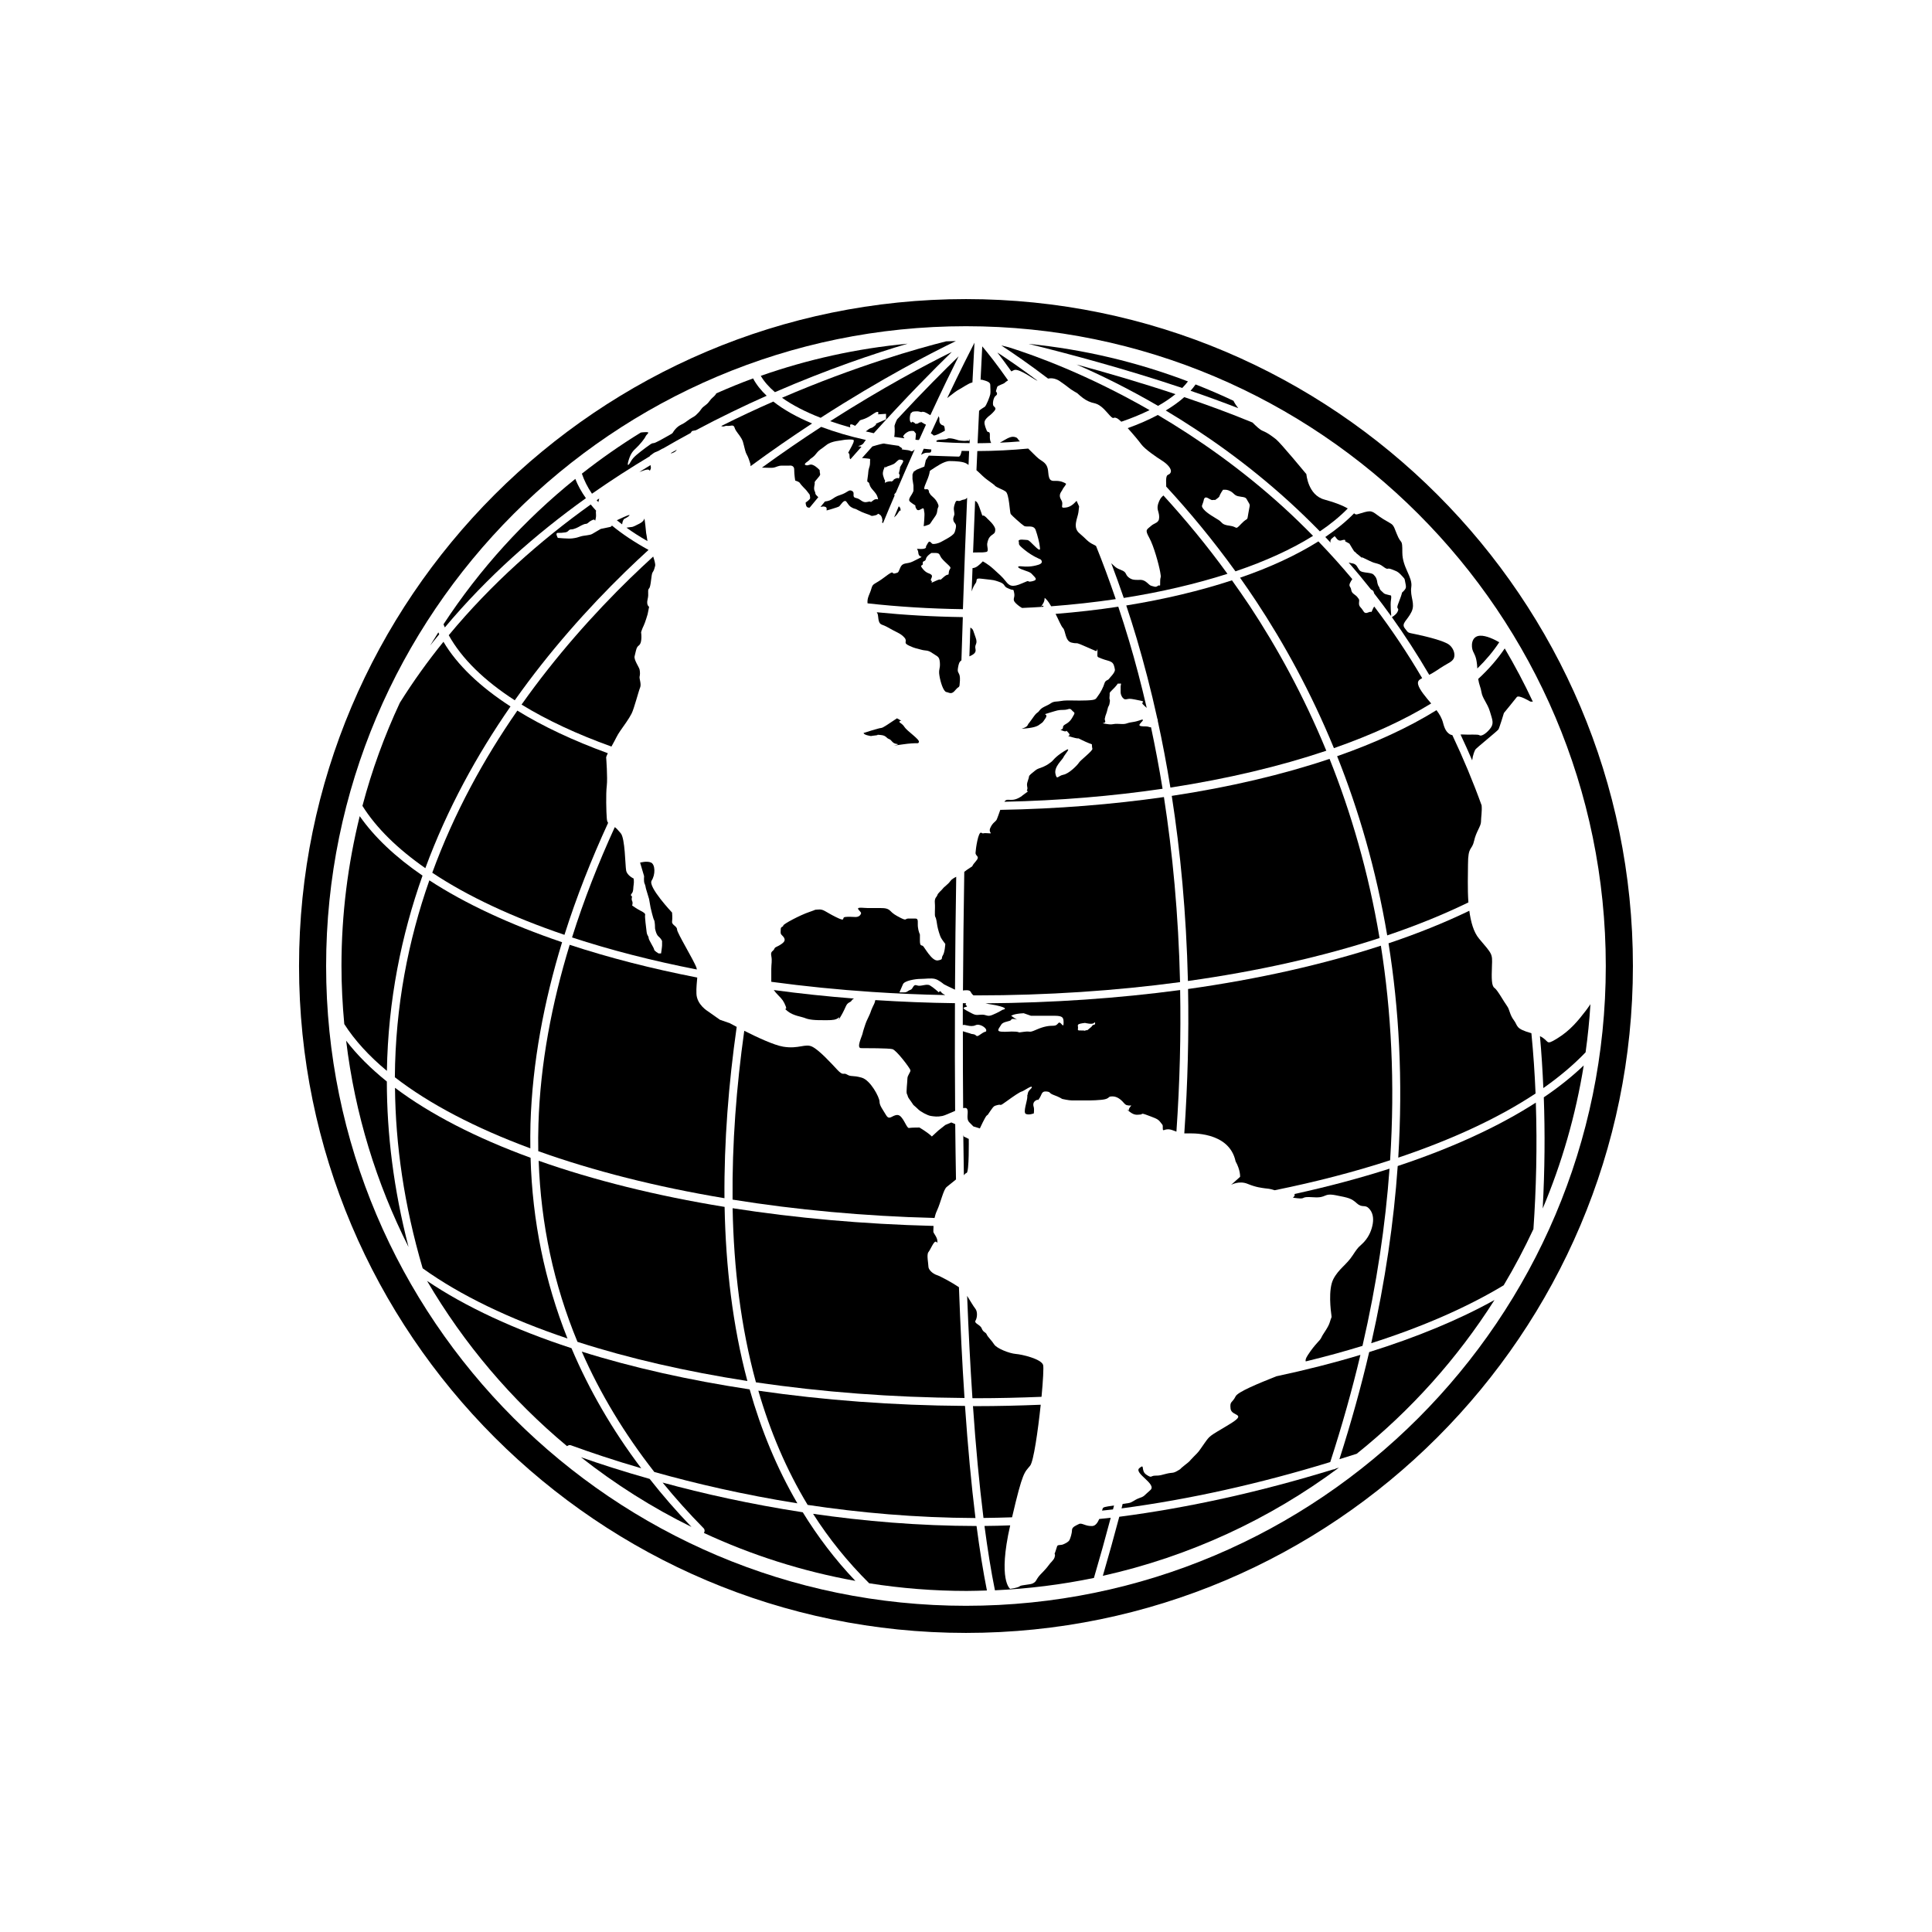 <?xml version="1.0" encoding="UTF-8"?>
<!DOCTYPE svg PUBLIC "-//W3C//DTD SVG 1.1//EN" "http://www.w3.org/Graphics/SVG/1.1/DTD/svg11.dtd">
<!-- Creator: CorelDRAW 2018 (64-Bit) -->
<svg xmlns="http://www.w3.org/2000/svg" xml:space="preserve" width="0.427in" height="0.427in" version="1.1" shape-rendering="geometricPrecision" text-rendering="geometricPrecision" image-rendering="optimizeQuality" fill-rule="evenodd" clip-rule="evenodd"
viewBox="0 0 426.66 426.66"
 xmlns:xlink="http://www.w3.org/1999/xlink"
 enable-background="new 0 0 100 100">
 <g id="Layer_x0020_1">
  <g id="noun-world-globe-828978.svg">
   <g>
    <path fill="black" d="M304.66 207.15c-2.46,-14.64 -6.35,-27.82 -11.04,-39.56 -10.3,3.46 -22.06,6.24 -34.85,8.17 1.9,12.23 3.21,25.85 3.57,40.88 15.5,-2.17 29.8,-5.4 42.32,-9.49z"/>
    <path fill="black" d="M293.84 119.81c-0.2,-0.81 0.57,-1.04 0.77,-1.3 0.22,-0.3 0.44,0.44 0.89,0.73 0.44,0.29 0.8,0.06 1.1,0 0.73,-0.14 0.44,0.29 0.44,0.29l0.96 0.52c0,0 0,0 0.66,1.1 0.66,1.1 0.44,0.51 0.74,0.88 0.3,0.37 0,0 1.03,0.89 1.02,0.88 0,0 0.37,0.15 0.37,0.15 0.73,0.37 1.69,0.81 0.96,0.44 0.88,0.37 1.67,0.59 0.79,0.22 0.97,0.44 1.63,0.89 0.66,0.44 0.66,0.14 1.03,0.22 0.37,0.07 0.67,0.21 1.25,0.44 0.59,0.22 0.96,0.51 1.62,1.25 0.66,0.73 0.44,0.44 0.66,1.4 0.21,0.95 0.15,1.1 0,1.39 -0.15,0.29 -0.73,0.81 -0.73,0.81 0,0 -0.07,0.44 -0.44,1.39 -0.37,0.95 0,0 -0.44,1.18 -0.44,1.17 0.22,0.73 0,1.4 -0.2,0.62 -0.74,1.09 -1.36,1.45 2.84,3.96 5.6,8.22 8.25,12.74 0.47,-0.24 0.96,-0.52 1.56,-0.91 2.75,-1.87 3.19,-1.76 3.74,-2.53 0.56,-0.77 0.22,-2.31 -0.88,-3.19 -1.11,-0.89 -5.18,-1.87 -7.27,-2.31 -2.09,-0.44 -1.66,-0.22 -2.53,-1.32 -0.89,-1.1 0.55,-1.76 1.46,-3.64 0.91,-1.87 -0.37,-3.3 -0.04,-5.51 0.33,-2.2 -1.98,-4.29 -1.98,-7.6 0,-3.3 -0.21,-1.54 -1.21,-4.07 -0.99,-2.53 -0.66,-1.87 -2.98,-3.3 -2.31,-1.43 -2.2,-2.09 -4.18,-1.54 -1.72,0.48 -1.79,0.7 -2.28,0.25 -1.78,1.82 -3.91,3.57 -6.36,5.23 0.37,0.39 0.76,0.82 1.16,1.24z"/>
    <path fill="black" d="M272.06 128.16c-7.01,2.3 -14.86,4.18 -23.34,5.55 0.8,2.4 1.58,4.84 2.33,7.38 1.59,5.39 3.13,11.26 4.53,17.61 0.1,0.18 0.13,0.32 0.09,0.45 1.02,4.67 1.96,9.59 2.8,14.78 12.6,-1.94 24.24,-4.71 34.43,-8.14 -5.04,-12.24 -10.92,-22.89 -16.89,-31.94 -1.3,-1.96 -2.63,-3.84 -3.95,-5.7z"/>
    <path fill="black" d="M215.42 335.24c-0.93,-7.5 -1.69,-15.82 -2.31,-24.76 -15.82,-0.1 -31.2,-1.26 -45.64,-3.36 2.59,8.93 6.16,17.39 10.89,25.22 11.4,1.72 23.87,2.85 37.06,2.9z"/>
    <path fill="black" d="M223.5 335.09c2.38,-10.25 2.74,-9.85 4,-11.42 0.75,-0.94 1.72,-7.64 2.33,-13.45 -4.7,0.19 -9.44,0.31 -14.25,0.31 -0.24,0 -0.47,-0.01 -0.71,-0.01 0.61,8.92 1.39,17.23 2.32,24.7 2.09,-0.01 4.2,-0.08 6.31,-0.14z"/>
    <path fill="black" d="M300.43 299.21c-5.88,1.77 -12.08,3.35 -18.57,4.73 -3.96,1.58 -8.5,3.43 -8.99,4.43 -0.77,1.54 -1.32,0.99 -1.11,2.75 0.22,1.77 3.97,0.89 -0.44,3.53 -4.41,2.65 -4.07,2.31 -5.4,4.18 -1.32,1.87 -0.99,1.55 -2.31,2.87 -1.31,1.32 -0.44,0.66 -1.98,1.87 -1.54,1.21 -0.44,0.56 -1.54,1.21 -1.11,0.66 -1.11,0.34 -2.43,0.66 -1.32,0.33 -1.43,0.44 -2.53,0.44 -1.1,0 -0.66,0.66 -1.98,-0.22 -1.32,-0.89 -0.21,-2.54 -1.54,-1.44 -1.31,1.11 3.97,3.53 2.43,4.85 -1.54,1.33 -1.21,1.33 -2.43,1.76 -1.21,0.44 -1.54,1 -2.42,1.11 -0.33,0.04 -0.8,0.11 -1.27,0.19 -0.08,0.33 -0.16,0.65 -0.24,0.98 15.07,-2 30.49,-5.45 46.09,-10.23 2.63,-8.11 4.84,-16 6.66,-23.66z"/>
    <path fill="black" d="M304.94 208.85c-12.63,4.12 -27.01,7.37 -42.57,9.56 0.19,10.01 -0.06,20.66 -0.83,31.89 0.22,0.01 0.44,0 0.64,0 0.66,0 9.26,-0.55 10.69,6.18 1.1,1.98 0.99,3.41 0.99,3.41l-1.98 1.77c0,0 1.76,-1 3.64,-0.22 1.87,0.77 3.08,0.88 3.85,0.99 0.75,0.11 0.79,0.01 2.13,0.42 9.09,-1.84 17.63,-4.06 25.49,-6.62 1.11,-17.18 0.24,-32.98 -2.04,-47.38z"/>
    <path fill="black" d="M215.43 140.72c-0.57,-1.54 -0.44,-1.74 -1.14,-2.12 -0.07,2.08 -0.14,4.2 -0.21,6.35 0.82,-0.36 1.54,-0.77 1.35,-1.59 -0.28,-1.21 0.61,-1 0,-2.65z"/>
    <path fill="black" d="M213.47 259.02c0.58,-0.22 0.47,-7.5 0.47,-7.5l-1.11 -0.54c0,0 -0.04,-0.14 -0.1,-0.33 0.04,2.98 0.07,5.94 0.13,8.89 0.17,-0.19 0.29,-0.4 0.61,-0.52z"/>
    <path fill="black" d="M306.85 258.09c-6.56,2.1 -13.58,3.97 -20.98,5.59 0.3,0.89 -1.26,0.74 0.65,0.94 2.09,0.22 0.44,-0.44 3.53,-0.22 3.08,0.22 2.09,-0.99 4.95,-0.44 2.86,0.56 3.42,0.67 4.63,1.77 1.21,1.1 1.76,0.21 2.65,1.1 0.88,0.88 1.09,2.09 0.88,3.41 -0.22,1.32 -0.78,2.76 -1.87,3.97 -1.1,1.2 -1.1,0.76 -2.53,2.97 -1.43,2.2 -3.09,2.98 -4.3,5.29 -1.2,2.31 -0.55,7.16 -0.44,7.93 0.11,0.77 0,0.32 -0.33,1.54 -0.33,1.21 -1.54,2.64 -1.87,3.42 -0.33,0.77 -1.32,1.32 -2.97,3.85 -0.56,0.84 -0.58,1.22 -0.49,1.44 4.33,-1.05 8.5,-2.19 12.53,-3.43 3.17,-13.76 5.08,-26.8 5.97,-39.13z"/>
    <path fill="black" d="M247.54 125.85c-1.2,-0.44 -1.31,-0.74 -2.13,-1.46 0.93,2.46 1.85,5.01 2.76,7.66 8.32,-1.31 16.02,-3.13 22.9,-5.33 -4.64,-6.4 -9.42,-12.13 -14.14,-17.3 -0.28,0.24 -0.62,0.5 -0.94,1.24 -0.81,1.83 0,2.13 0,3.53 0,1.39 -0.95,1.18 -1.83,1.98 -0.88,0.81 -1.4,0.73 -0.37,2.57 1.02,1.83 2.13,5.94 2.42,7.56 0.3,1.61 0,0.81 0,2.2 0,1.4 0,0.51 -0.52,0.88 -0.51,0.37 -0.74,0.15 -1.4,0 -0.66,-0.14 -1.17,-1.32 -2.43,-1.32 -1.24,0 -1.83,0.08 -2.65,-0.58 -0.8,-0.66 -0.29,-1.11 -1.68,-1.62z"/>
    <path fill="black" d="M193.9 135.98c0.11,1.1 0.22,1.76 0.88,1.98 0.67,0.22 1.44,0.66 2.42,1.21 0.99,0.55 1.77,0.77 2.54,1.65 0.78,0.88 -0.44,1.1 1,1.76 1.43,0.66 1.54,0.56 2.64,0.88 1.11,0.33 1.43,0 2.53,0.78 1.11,0.78 1.55,0.66 1.65,2.09 0.11,1.43 -0.33,1.43 -0.1,2.86 0.22,1.43 0.88,3.53 1.54,3.64 0.67,0.11 1.11,0.67 1.99,-0.44 0.88,-1.1 0.88,-0.11 1,-2.09 0.1,-1.98 -0.67,-1.43 -0.44,-2.75 0.17,-0.99 0.27,-1.37 0.77,-1.72 0.11,-3.26 0.21,-6.44 0.31,-9.55 -6.54,-0.09 -12.89,-0.46 -19.01,-1.07 0.13,0.19 0.25,0.43 0.28,0.78z"/>
    <path fill="black" d="M206.9 281.59c-1,-0.33 -1.87,-1.22 -1.87,-1.88 0,-0.67 -0.44,-2.65 0,-3.19 0.44,-0.55 1.09,-2.2 1.54,-2.31 0.45,-0.1 0.44,0.76 0.44,-0.1 0,-0.89 -0.89,-1.77 -0.89,-2.1 0,-0.13 0,-0.64 0.04,-1.28 -15.54,-0.39 -30.47,-1.74 -44.37,-3.91 0.25,13.25 1.81,26.24 5.15,38.45 14.53,2.15 30.07,3.34 46.06,3.46 -0.52,-7.76 -0.91,-15.96 -1.23,-24.47 -1.58,-1.07 -4.15,-2.44 -4.86,-2.67z"/>
    <path fill="black" d="M198.53 112.96c0.33,-0.55 0.44,0.22 0.33,-0.55 -0.04,-0.3 -0.2,-0.45 -0.38,-0.61 -0.34,0.81 -0.69,1.63 -1.03,2.46 0.62,-0.54 0.74,-0.76 1.07,-1.3z"/>
    <path fill="black" d="M185.75 224.32c1.21,-2.09 0.99,-2.54 1.87,-2.98 0.67,-0.33 0.26,-0.47 0.99,-0.82 -6.04,-0.47 -11.96,-1.1 -17.73,-1.88 0.26,0.37 0.6,0.77 0.99,1.16 0.89,0.88 1.21,1.32 1.65,2.42 0.44,1.11 -0.77,0.11 0.44,1.11 1.21,0.98 3.09,1.21 3.64,1.43 0.55,0.22 0.89,0.33 1.76,0.44 0.88,0.1 1.76,0.1 3.19,0.1 1.43,0 2.09,-0.1 2.65,-0.55 0.55,-0.44 -0.67,1.66 0.55,-0.44z"/>
    <path fill="black" d="M200.29 241.61c0.22,0.33 0.1,0.54 0.44,0.99 0.33,0.44 0.99,1.43 0.99,1.43 0,0 0.66,0.55 1.1,0.99 0.44,0.44 1.98,1.32 2.76,1.43 0.76,0.11 1.43,0.22 2.53,0 0.54,-0.1 1.7,-0.67 2.82,-1.13 -0.06,-7.89 -0.08,-15.83 -0.04,-23.78 -5.95,-0.07 -11.82,-0.31 -17.59,-0.68 -0.02,0.08 -0.04,0.16 -0.06,0.26 -0.11,0.55 -0.33,0.78 -0.65,1.54 -0.34,0.77 -0.22,0.67 -0.56,1.43 -0.33,0.78 -0.66,1.32 -0.88,1.98 -0.22,0.66 -0.56,1.65 -0.67,2.2 -0.11,0.55 -1.43,3.2 -0.33,3.2 1.1,0 6.06,0 6.93,0.22 0.89,0.22 3.86,4.18 3.97,4.63 0.11,0.44 -0.66,1.1 -0.66,1.88 0,0.77 -0.33,3.08 -0.1,3.41z"/>
    <path fill="black" d="M198.75 159c-0.66,-0.37 -0.66,-0.37 -0.66,-0.37 -1.77,1.15 -3.08,2.14 -3.53,2.14 -0.44,0 -3.85,1.1 -3.85,1.1 0,0 0,0.33 0.99,0.55 0.99,0.22 0.33,0.11 1.54,0 1.21,-0.11 -0.11,-0.22 1.21,-0.11 1.32,0.11 1.21,0.67 1.87,0.89 0.66,0.22 0.66,0.99 1.77,1.1 1.09,0.11 -2.65,0.66 1.09,0.11 3.75,-0.55 3.53,0 3.75,-0.55 0.22,-0.56 -2.64,-2.43 -3.19,-3.31 -0.55,-0.89 -1.21,-0.89 -1.1,-1.21 0.11,-0.33 0.77,0.04 0.11,-0.33z"/>
    <path fill="black" d="M295.81 322.24c1.27,-0.41 2.53,-0.78 3.8,-1.19 11.92,-9.55 22.21,-21.02 30.43,-33.96 -7.92,4.41 -17.27,8.25 -27.67,11.5 -1.79,7.65 -3.98,15.54 -6.57,23.64z"/>
    <path fill="black" d="M213.6 109.95c-0.04,0.02 -0.1,0 -0.13,0.04 -0.3,0.44 -0.63,0.22 -1.29,0.55 -0.67,0.33 -0.89,-0.33 -1.21,0.44 -0.33,0.78 -0.33,1.32 -0.33,1.32 0,0 0,0.33 0.11,1 0.11,0.66 -0.33,0.78 -0.22,1.54 0.11,0.77 0.77,0.67 0.55,1.76 -0.22,1.1 -0.33,1.21 -0.88,1.66 -0.55,0.44 -1.21,0.77 -2.2,1.32 -0.99,0.55 -1.65,0.55 -1.98,0.55 -0.33,0 -0.67,-0.99 -1.1,-0.22 -0.44,0.77 -0.44,0.77 -0.44,0.77 0,0 0.33,0.56 -1.11,0.56 -1.43,0 -0.67,-0.33 -0.56,0.88 0.11,1.21 1.44,0.56 0.11,1.21 -1.32,0.66 0,0 -1.32,0.66 -1.32,0.66 -2.2,0.11 -2.76,1.32 -0.55,1.21 -0.33,1.1 -1.21,1.32 -0.88,0.22 0.11,-0.99 -2.2,0.77 -2.31,1.77 -2.65,1.32 -2.98,2.54 -0.33,1.21 -0.88,1.87 -0.88,2.97 0,0.16 0.01,0.23 0.02,0.33 6.73,0.75 13.78,1.19 21.06,1.29 0.3,-8.95 0.62,-17.21 0.93,-24.57zm-4.06 16.45c-0.11,0.99 0,0 -1.21,1.1 -1.21,1.1 0,0 -1.66,0.77 -1.65,0.77 -0.56,0.22 -0.98,0 -0.44,-0.22 0.44,-0.89 0,-1.32 -0.44,-0.44 -1,-0.22 -1.9,-1.31 -0.9,-1.1 0.13,-0.55 0,-1.21 -0.13,-0.66 0.57,-0.33 0.69,-0.99 0.11,-0.66 1.2,-1.32 1.2,-1.32 0,0 0,0 0.98,0 0.99,0 0.78,0.55 1.33,1.21 0.55,0.66 0.77,0.77 1.54,1.54 0.78,0.76 0.11,0.54 0,1.53z"/>
    <path fill="black" d="M340.69 266.88c4.22,-9.99 7.28,-20.58 9.06,-31.59 -2.56,2.44 -5.52,4.81 -8.82,7.04 0.28,7.82 0.22,15.99 -0.24,24.55z"/>
    <path fill="black" d="M350.19 223.22c-1.55,1.99 -3.31,4.3 -6.39,6.17 -2.63,1.6 -1.53,0.48 -3.72,-0.57 0.34,3.72 0.58,7.55 0.75,11.47 3.58,-2.52 6.7,-5.15 9.33,-7.9 0.49,-3.51 0.85,-7.05 1.07,-10.63 -0.31,0.46 -0.65,0.95 -1.04,1.46z"/>
    <path fill="black" d="M294.46 324.51c-0.01,0 -0.01,-0.01 -0.02,-0.01 -16,4.92 -31.8,8.45 -47.26,10.46 -1.13,4.29 -2.35,8.63 -3.63,13.04 19.18,-4.28 36.87,-12.53 52.14,-23.89 -0.24,0.07 -0.48,0.15 -0.71,0.22 -0.15,0.11 -0.33,0.18 -0.52,0.18z"/>
    <path fill="black" d="M308.67 257.49c-0.86,12.34 -2.74,25.38 -5.85,39.14 11.2,-3.57 21.08,-7.87 29.25,-12.79 2.4,-4.01 4.58,-8.16 6.57,-12.41 0.61,-8.8 0.85,-18.18 0.53,-27.93 -8.3,5.34 -18.62,10.06 -30.5,14z"/>
    <path fill="black" d="M242.76 335.44c-0.35,0.81 -0.82,1.51 -1.5,1.56 -1.54,0.11 -2.31,-0.77 -2.98,-0.44 -0.66,0.33 -1.54,0.66 -1.54,1.33 0,0.66 -0.33,1.75 -0.55,2.19 -0.22,0.44 -0.89,0.77 -1.43,0.99 -0.55,0.22 -1.21,0 -1.32,0.44 -0.11,0.44 -0.55,1.65 -0.55,1.65 0,0 0.22,0.11 0,0.77 -0.22,0.67 -0.89,1.11 -1.32,1.76 -0.44,0.66 -1.77,1.99 -1.77,1.99 0,0 -0.44,0.44 -0.77,0.99 -0.33,0.54 -0.33,0.66 -0.89,0.98 -0.55,0.34 -2.65,0.34 -2.97,0.67 -0.33,0.33 -2.09,0.56 -2.09,0.56 0,0 -2.76,-1.87 0,-13.98 0.01,-0.01 0.01,-0.02 0.01,-0.04 -1.9,0.06 -3.8,0.13 -5.68,0.13 0.69,5.19 1.44,9.94 2.31,14.21 7.45,-0.34 14.76,-1.26 21.86,-2.73 1.32,-4.49 2.56,-8.92 3.71,-13.29 -0.84,0.1 -1.69,0.17 -2.53,0.27z"/>
    <path fill="black" d="M325.84 165.5c0.22,-0.33 4.85,-4.07 5.07,-4.41 0.22,-0.33 1.21,-3.63 1.21,-3.63 0,0 2.43,-2.97 2.85,-3.52 0.44,-0.56 2.98,0.99 2.98,0.99l0.56 0.03c-1.88,-4.03 -3.96,-7.95 -6.21,-11.76 -1.56,2.32 -3.52,4.58 -5.86,6.74 0.21,1.37 0.56,1.83 0.72,2.89 0.22,1.43 1.31,2.43 1.87,4.3 0.55,1.87 0.99,2.65 0,3.85 -0.99,1.21 -1.99,1.66 -2.31,1.39 -0.33,-0.27 -2.31,-0.06 -3.75,-0.17 -0.17,-0.01 -0.29,0 -0.43,0.01 0.88,1.86 1.73,3.76 2.57,5.7 0.15,-1.16 0.53,-2.11 0.72,-2.41z"/>
    <path fill="black" d="M326.26 147.62c1.91,-1.87 3.53,-3.8 4.83,-5.79 -1,-0.57 -2.86,-1.52 -4.26,-1.44 -1.98,0.11 -1.98,2.43 -1.54,3.41 0.41,0.93 0.82,1.31 0.96,3.81z"/>
    <path fill="black" d="M339.11 241.48c-0.18,-4.38 -0.48,-8.83 -0.92,-13.31 -3.63,-1.02 -2.91,-1.59 -3.86,-2.85 -0.99,-1.32 -0.89,-2.31 -1.54,-3.19 -0.66,-0.88 -2.09,-3.52 -2.75,-3.96 -0.66,-0.44 -0.66,-2.09 -0.56,-4.84 0.11,-2.76 0.11,-2.54 -2.86,-6.06 -1.2,-1.43 -1.81,-3.69 -2.14,-6.14 -5.41,2.61 -11.37,5.02 -17.84,7.19 2.31,14.39 3.2,30.17 2.15,47.33 11.89,-4 22.16,-8.76 30.31,-14.16z"/>
    <path fill="black" d="M176.09 331.99c-4.57,-7.83 -8.03,-16.28 -10.54,-25.16 -13.34,-2.02 -25.86,-4.82 -37.07,-8.34 4.06,9.26 9.41,18.13 16.02,26.58 8.96,2.52 19.64,5.02 31.59,6.92z"/>
    <path fill="black" d="M210.13 77.75c-5.54,2.74 -15.21,7.86 -26.79,15.26 1.41,0.49 2.87,0.95 4.43,1.38 -0.01,-0.1 -0.01,-0.19 -0.03,-0.34 -0.11,-0.76 1.1,0 1.1,0 0,0 0.77,-0.8 0.99,-1.12 0.22,-0.33 0.99,-0.11 2.87,-1.43 1.87,-1.32 1.1,0.22 1.22,0l1.75 -0.11 0 1.21c0,0 0,0 -1.54,0.67 -1.54,0.66 0,0 -0.99,0.8 -0.99,0.79 -0.55,0.09 -1.76,1.07 -0.08,0.06 -0.11,0.07 -0.18,0.13 0.58,0.13 1.16,0.28 1.76,0.4 7.33,-8.12 13.43,-14.25 17.18,-17.89z"/>
    <path fill="black" d="M201.75 104.21c-0.08,0.19 -0.17,0.39 -0.24,0.57l0 1.02 0.22 1.43c0,0 0,0.77 0,1.1 0,0.33 -0.67,1.32 -0.67,1.32 0,0 -0.44,0.66 -0.22,0.99 0.22,0.33 1.32,0.99 1.32,0.99 0,0 -0.11,0.22 0.22,0.77 0.33,0.56 0.88,0.11 1.31,-0.11 0.44,-0.21 0.33,0.56 0.44,0.89 0.11,0.33 -0.11,2.76 -0.11,2.76 0,0 -0.33,0.44 0.55,0.11 0.88,-0.33 0.66,-0.11 1.31,-1.11 0.67,-0.99 1,-1.21 1.11,-2.2 0.11,-0.99 0.55,-0.66 0,-1.77 -0.55,-1.1 -1.43,-1.43 -1.65,-1.98 -0.22,-0.56 0,0.55 -0.22,-0.56 -0.22,-1.1 -1.76,0.78 -0.55,-1.98 1.21,-2.76 0.33,-2.2 1.21,-2.76 0.88,-0.55 2.65,-1.87 3.96,-1.87 1.31,0 3.02,0.11 3.71,0.56 0.16,0.09 0.29,0.19 0.44,0.29 0.06,-1.05 0.09,-2.06 0.13,-3.07 -0.55,-0.01 -1.09,-0.02 -1.65,-0.03 -0.02,0.16 -0.24,1.27 -0.64,1.27 -0.44,0 -2.98,-0.11 -3.42,-0.11 -0.44,0 -3.19,-0.11 -3.19,-0.11l-0.66 0.99 -0.33 1.43 -1.65 0.66 -0.74 0.49z"/>
    <path fill="black" d="M207.45 92.59c0.02,-0.22 -0.06,-0.44 -0.15,-0.68 -0.56,1.2 -1.14,2.46 -1.74,3.78 0.25,0.15 0.48,0.3 0.56,0.43 0.22,0.33 2.54,-1 2.54,-1 0,0 0,-1.1 -0.33,-1.15 -0.33,-0.06 -1,-0.38 -0.88,-1.38z"/>
    <path fill="black" d="M168.28 103.27c1.43,0.01 2.08,0.1 2.59,0 0.56,-0.11 0.99,-0.44 1.77,-0.44 0.77,0 1.65,0 1.65,0 0,0 1.1,-0.22 1.1,0.88 0,1.1 0.22,2.42 0.22,2.42 0,0 0.87,0.22 1.04,0.56 0.17,0.33 1.38,1.54 1.38,1.54l0.77 0.99c0,0 0.11,0.44 0.11,0.78 0,0.33 -0.99,0.98 -0.99,0.98 0,0 0,0.78 0.33,1 0.19,0.13 0.29,0.14 0.55,0.13 0.64,-0.78 1.27,-1.54 1.91,-2.31 -0.94,-0.87 -0.48,-0.71 -0.8,-1.35 -0.33,-0.66 0.11,-1.54 0,-1.87 -0.11,-0.33 1.31,-1.43 1.21,-1.87 -0.11,-0.44 -0.11,-0.89 -0.11,-0.89 0,0 -0.67,-0.77 -1.43,-1.11 -0.78,-0.35 -1,0.23 -1.66,0 -0.65,-0.24 0.67,-0.87 0.89,-1.2 0.22,-0.33 0.66,-0.33 1.43,-1.32 0.78,-0.99 0.99,-0.88 2.21,-1.87 1.21,-0.99 3.19,-0.99 4.18,-1.21 0,0 1.32,-0.11 1.76,0 0.45,0.11 -0.11,1.1 -0.77,2.31 -0.67,1.21 0,0 0,1.43 0,0.31 0.07,0.48 0.19,0.57 0.83,-0.96 1.63,-1.84 2.44,-2.76 -0.03,-0 -0.06,-0.01 -0.09,-0.02 -1.43,-0.22 0,0 0.55,-0.78 0.27,-0.38 0.35,-0.54 0.51,-0.7 -3.59,-0.79 -6.88,-1.77 -9.87,-2.89 -4.17,2.71 -8.57,5.72 -13.07,8.99z"/>
    <path fill="black" d="M165.05 304.98c-3.26,-12.24 -4.78,-25.24 -5.03,-38.45 -15.11,-2.46 -28.97,-5.92 -41.06,-10.19 0.48,13.99 3.33,27.36 8.57,39.99 11.28,3.64 23.94,6.54 37.52,8.65z"/>
    <path fill="black" d="M146.33 327.41c2.81,3.44 5.82,6.8 9.06,10.09 0.28,0.29 0.27,0.7 0.07,1.04 10.5,4.88 21.71,8.47 33.44,10.58 -4.47,-4.69 -8.31,-9.77 -11.62,-15.15 -11.59,-1.79 -22.06,-4.13 -30.95,-6.56z"/>
    <path fill="black" d="M213.47 97.33c-0.84,0.11 -1.84,-0.11 -1.84,-0.11 0,0 -1.87,-0.67 -2.42,-0.33 -0.51,0.31 -2.78,0.04 -2.37,0.67 2.38,0.18 4.81,0.28 7.29,0.3 0.01,-0.32 0.03,-0.63 0.04,-0.94 -0.06,0.19 -0.12,0.37 -0.16,0.47 -0.04,-0.06 -0.15,-0.11 -0.53,-0.06z"/>
    <path fill="black" d="M179.56 334.31c3.5,5.49 7.63,10.62 12.39,15.34 7.02,1.11 14.21,1.69 21.53,1.69 1.5,0 2.98,-0.06 4.47,-0.1 -0.85,-4.28 -1.61,-9.04 -2.29,-14.24 -12.81,-0.02 -24.95,-1.08 -36.09,-2.69z"/>
    <path fill="black" d="M159.26 94.09c0.28,0.07 0.43,0.16 0.71,0.05 0.56,-0.22 0.56,0 1.22,-0.11 0.66,-0.11 0.88,-0.11 1.09,0.56 0.22,0.66 1,1.43 1.43,2.2 0.44,0.78 0.33,0.78 0.56,1.54 0.22,0.77 0.33,1.54 0.66,2.09 0.33,0.56 0.55,1.31 0.77,1.98 0.06,0.19 0.04,0.37 0.05,0.55 4.69,-3.45 9.24,-6.58 13.59,-9.43 -3.41,-1.43 -6.3,-3.05 -8.56,-4.84 -3.73,1.63 -7.58,3.43 -11.52,5.41z"/>
    <path fill="black" d="M230.36 301.43c-0.44,-1.33 -4.63,-2.32 -6.06,-2.43 -1.43,-0.12 -4.18,-1.22 -4.74,-2.09 -0.56,-0.89 -1.43,-1.66 -1.65,-2.2 -0.22,-0.56 -0.77,-0.44 -1.1,-1.32 -0.33,-0.89 -1.77,-1.11 -1.37,-1.76 0.39,-0.67 0.47,-1.99 -0.06,-2.64 -0.4,-0.48 -1.16,-1.8 -1.8,-2.81 0.31,7.84 0.69,15.41 1.17,22.59 0.28,0 0.56,0.01 0.83,0.01 4.86,0 9.67,-0.12 14.43,-0.31 0.34,-3.6 0.5,-6.54 0.35,-7.02z"/>
    <path fill="black" d="M139.29 127.57c-8.23,8.02 -16.58,17.39 -24.11,28.03 5.59,3.43 12.26,6.54 19.85,9.27 1.03,-1.81 1.2,-2.4 1.93,-3.44 0.77,-1.1 1.98,-2.75 2.53,-3.86 0.55,-1.1 1.54,-4.95 1.87,-5.73 0.33,-0.77 -0.22,-1.98 -0.11,-2.42 0.11,-0.44 0.11,-0.99 0,-1.54 -0.11,-0.56 -1.32,-2.2 -1.1,-2.97 0.22,-0.78 0.33,-1.76 0.66,-2.09 0.33,-0.33 -0.44,0.33 0.33,-0.33 0.77,-0.66 0.44,-2.87 0.44,-2.87 0,0 0.22,-0.77 0.56,-1.43 0.33,-0.66 0.88,-2.54 0.88,-2.54l0.33 -1.65c0,0 -0.66,-0.33 -0.33,-1.65 0.33,-1.32 -0.11,-1.98 0.33,-2.42 0.44,-0.44 0.44,-3.09 0.77,-3.53 0.33,-0.44 0.44,-0.99 0.56,-1.43 0.1,-0.43 -0.21,-1.4 -0.43,-2.06 -1.66,1.52 -3.31,3.07 -4.95,4.66z"/>
    <path fill="black" d="M128.32 321.83c7.54,5.93 15.7,11.11 24.39,15.38 -3.32,-3.45 -6.39,-6.99 -9.24,-10.61 -5.83,-1.65 -10.93,-3.29 -15.15,-4.78z"/>
    <path fill="black" d="M143.9 194.47c0.87,-1.32 0.8,-3.53 -0.1,-3.97 -0.9,-0.44 -2.44,0 -2.44,0l0.88 2.98c0,0 -0.11,1.21 0.11,1.65 0.22,0.44 0.22,0.88 0.33,1.21 0.11,0.33 0.66,2.2 0.66,2.2l0.33 1.87c0,0 0.55,2.42 0.77,2.76 0.22,0.33 0.22,1.87 0.22,1.87 0,0 0.22,1.33 0.77,1.77 0.55,0.44 0.78,0.99 0.78,0.99 0,0 0,0.66 0,0.99 0,0.33 -0.22,1.76 -0.22,1.76l-0.55 0c0,0 -0.99,-0.55 -0.99,-0.88 0,-0.33 -1.21,-2.09 -1.21,-2.54 0,-0.44 -0.33,-0.44 -0.44,-1.32 -0.11,-0.88 -0.44,-3.42 -0.33,-3.74 0.11,-0.33 -0.44,-0.67 -1.1,-0.99 -0.67,-0.33 -1.77,-1.11 -1.77,-1.11 0,0 0.22,-0.55 0,-0.99 -0.22,-0.44 0,-0.99 0,-0.99 0,0 -0.52,-0.22 -0.09,-0.67 0.43,-0.44 0.31,-1.43 0.43,-1.98 0.1,-0.55 0,-1.32 0,-1.32 0,0 -1.44,-0.66 -1.66,-1.76 -0.22,-1.11 -0.22,-7.16 -1.21,-8.26 -0.76,-0.85 -0.88,-1.05 -1.3,-1.34 -3.62,7.92 -6.83,16.06 -9.44,24.36 8.43,2.77 17.68,5.15 27.55,7.08 -0.03,-0.11 -0.02,-0.24 -0.06,-0.35 -0.56,-1.65 -4.3,-7.71 -4.3,-8.48 0,-0.77 -1.21,-0.99 -1.1,-1.76 0.11,-0.77 -0,-1.98 -0,-1.98 0,0 -5.4,-5.73 -4.51,-7.06z"/>
    <path fill="black" d="M172.75 208.35c-1.21,0.89 -1.54,0.67 -1.76,1.21 -0.22,0.56 -0.88,0.44 -0.66,1.54 0.22,1.1 0,1.76 0,2.87 0,1.09 0,2.31 0,2.64 0,0.13 0,0.17 0,0.21 7.24,0.98 14.73,1.74 22.41,2.25 0.01,0 0.02,0 0.03,0 5.25,0.35 10.56,0.58 15.97,0.68 -0.39,-0.2 -0.73,-0.41 -0.85,-0.6 -0.33,-0.55 -0.56,0 -0.56,0 0,0 -1.21,-1.1 -1.98,-1.54 -0.77,-0.43 -1.98,0.32 -2.87,0 -0.88,-0.32 -0.77,0.77 -1.43,0.99 -0.66,0.21 -0.66,0.55 -1.32,0.55 -0.65,0 -1.1,0 -1.1,0 0,0 0.44,-0.99 0.78,-1.79 0.33,-0.79 2.76,-1.18 3.85,-1.18 1.11,0 2.31,-0.22 3.2,0 0.87,0.21 1.98,1.18 1.98,1.18 0,0 1.47,0.76 2.46,1.2 0.04,-8.37 0.14,-16.71 0.27,-24.93 -0.53,0.27 -1.01,0.53 -1.3,0.95 -0.44,0.66 -1.43,1.31 -1.65,1.65 -0.22,0.33 -1.1,1 -1.21,1.43 -0.11,0.44 -0.67,0.55 -0.56,1.76 0.11,1.21 -0.12,2.75 0.11,3.09 0.22,0.33 0.33,1.31 0.44,1.98 0.11,0.67 0.55,2.1 0.77,2.54 0.22,0.44 0.99,1.43 0.99,1.43 0,0 -0.11,1.88 -0.55,2.53 -0.44,0.67 0.22,0.89 -1.1,1.11 -1.32,0.22 -2.97,-2.98 -3.3,-3.2 -0.33,-0.22 -0.66,0.11 -0.66,-1.21 0,-1.32 0,-1.32 0,-1.32 0,0 -0.33,-0.66 -0.44,-1.65 -0.11,-0.99 0.22,-1.87 -0.56,-1.87 -0.77,0 -0.77,0 -1.54,0 -0.77,0 -0.33,0.55 -1.65,-0.11 -1.32,-0.67 -1.77,-0.99 -2.31,-1.55 -0.55,-0.55 -1.11,-0.66 -2.31,-0.66 -1.21,0 -2.09,0 -2.76,0 -0.66,0 -2.09,-0.22 -2.09,0.11 0,0.33 0.77,0.77 0.66,1.1 -0.11,0.33 -0.44,0.77 -1.21,0.77 -0.77,0 -1.43,-0.11 -2.31,0 -0.88,0.11 0.37,1.21 -2.06,0 -2.44,-1.21 -2.67,-1.76 -3.88,-1.65 -1.21,0.11 0,-0.11 -1.98,0.55 -1.98,0.66 -5.73,2.65 -5.73,2.98 0,0.33 -0.56,0.21 -0.56,0.77 0,0.56 -0.11,0.88 0.11,1.21 0.22,0.31 1.43,1.09 0.22,1.97z"/>
    <path fill="black" d="M130.44 111.42c-11.15,7.98 -21.95,17.53 -31.34,28.86 2.87,5.18 7.85,10.02 14.58,14.37 7.63,-10.78 16.08,-20.26 24.41,-28.38 1.7,-1.65 3.41,-3.26 5.13,-4.83 -3.06,-1.68 -5.77,-3.48 -8.07,-5.37 -0.1,0.14 -0.23,0.26 -0.4,0.3 -0.44,0.11 -2.09,0.44 -2.09,0.44 0,0 -1.32,0.77 -1.87,1.1 -0.56,0.33 -1.88,0.33 -2.54,0.55 -0.66,0.22 -0.99,0.33 -1.87,0.44 -0.88,0.11 -3.19,-0.11 -3.19,-0.11 0,0 -0.66,-1.11 0,-1.11 0.66,0 0.89,0 1.65,-0.11 0.77,-0.11 0.67,-0.66 1.31,-0.66 0.67,0 1.66,-0.56 1.66,-0.56 0,0 1.1,-0.66 1.55,-0.66 0.44,0 0.66,-0.44 1.09,-0.66 0.1,-0.05 0.12,-0.06 0.14,-0.07 0.01,-0 0.03,-0.02 0.03,-0.02 0.04,-0.02 0.12,-0.06 0.28,-0.13 0.66,-0.33 0.44,0.77 0.66,-0.33 0.18,-0.89 -0.05,-1.15 0.07,-1.72 -0.42,-0.45 -0.81,-0.91 -1.19,-1.37z"/>
    <path fill="black" d="M131.77 110.46c0.12,0.15 0.25,0.29 0.37,0.43 0.05,-0.27 0.11,-0.53 0.19,-0.81 -0.18,0.13 -0.38,0.25 -0.56,0.38z"/>
    <path fill="black" d="M149.4 99.42c0.02,-0.04 0.03,-0.06 0.04,-0.09 -0.43,0.24 -0.86,0.47 -1.3,0.72 0.06,0.06 0.15,0.08 0.26,0.03 0.45,-0.22 0.67,-0.22 1,-0.66z"/>
    <path fill="black" d="M273.85 127.58c1.2,1.71 2.41,3.44 3.59,5.24 6.07,9.19 12.04,19.98 17.14,32.4 8.24,-2.88 15.49,-6.19 21.48,-9.87 -1.08,-1.26 -2.62,-3.05 -2.88,-4.18 -0.17,-0.74 0.17,-1.04 0.89,-1.41 -3.16,-5.38 -6.68,-10.67 -10.58,-15.81 -0.08,0.1 -0.18,0.23 -0.26,0.42 -0.62,1.32 -0.04,0.44 -1.07,0.88 -1.02,0.44 -0.95,-0.37 -1.68,-1.1 -0.73,-0.73 -0.07,-1.47 -0.44,-1.91 -0.36,-0.44 -0.22,-0.44 -1.03,-1.03 -0.81,-0.59 -0.44,-1.03 -0.88,-1.63 -0.33,-0.45 0.11,-1.07 0.51,-1.69 -2.36,-2.82 -4.87,-5.61 -7.49,-8.33 -4.79,3.01 -10.6,5.72 -17.3,8.02z"/>
    <path fill="black" d="M307.17 131.51c0,0 0,0 -0.81,-0.2 -0.81,-0.19 -0.66,-0.24 -1.25,-0.76 -0.59,-0.51 -0.37,-0.73 -0.59,-0.97 -0.22,-0.24 -0.37,-0.93 -0.39,-1.16 -0.02,-0.22 -0.2,-0.88 -0.49,-1.18 -0.3,-0.3 -0.3,-0.51 -1.03,-0.66 -0.74,-0.15 -1.61,-0.15 -2.13,-0.44 -0.51,-0.3 -0.66,-1.11 -1.18,-1.47 -0.44,-0.31 -0.51,-0.17 -1.46,-0.44 1.65,1.9 3.3,3.89 4.93,5.95 0.53,0.22 0.58,0.41 0.69,0.87 1.24,1.59 2.48,3.25 3.7,4.94 0.04,-0.05 0.07,-0.09 0.07,-0.09 0,0 -0.22,-2.42 -0.06,-3.31 0.15,-0.88 0.01,-1.09 0.01,-1.09z"/>
    <path fill="black" d="M237.74 80.5c5.32,2.31 11.41,5.3 18,9.13 1.46,-0.81 2.73,-1.69 3.85,-2.59 -7.64,-2.54 -15.2,-4.74 -21.85,-6.54z"/>
    <path fill="black" d="M252.02 98.1c0.81,1.1 3.38,2.86 4.56,3.6 1.18,0.73 2.35,1.91 1.91,2.71 -0.44,0.81 -1.11,-0.22 -0.95,2.65 0,0.15 0,0.25 0,0.39 5.11,5.54 10.29,11.78 15.3,18.72 6.66,-2.25 12.42,-4.89 17.13,-7.83 -2.09,-2.13 -4.24,-4.23 -6.5,-6.29 -9.39,-8.54 -18.96,-15.2 -27.78,-20.41 -1.99,1.06 -4.21,2.04 -6.65,2.91 1.23,1.35 2.54,2.93 2.99,3.56zm13.81 12.33c0.3,-1.32 1.39,0.07 1.91,0 0.51,-0.07 0.59,0 0.59,0 0,0 0.88,-0.58 0.95,-0.8 0.07,-0.22 0.29,-0.74 0.81,-1.47 0,0 0.37,0 0.61,0 0.24,0 0.93,0.15 1.52,0.66 0.59,0.52 0.67,0.73 1.91,0.89 1.25,0.15 1.03,0.37 1.55,1.17 0.51,0.82 0.3,0.59 0,2.5 -0.3,1.91 -0.07,0.73 -1.55,2.28 -1.46,1.54 -0.73,0.67 -2.56,0.44 -1.84,-0.22 -1.62,-0.73 -2.43,-1.25 -0.8,-0.51 -2.57,-1.47 -3.3,-2.35 -0.73,-0.89 -0.3,-0.74 0,-2.06z"/>
    <path fill="black" d="M243.38 333.6c0.81,-0.09 1.6,-0.16 2.41,-0.26 0.07,-0.29 0.15,-0.57 0.23,-0.87 -0.01,0.01 -0.03,0.01 -0.03,0.01 -0.44,0.1 -2.2,0.21 -2.42,0.55 -0.05,0.07 -0.12,0.29 -0.19,0.57z"/>
    <path fill="black" d="M225.73 175.75c-2.31,1.65 -3.19,0.33 -3.85,1.21 -0.04,0.04 -0.04,0.06 -0.07,0.1 12.15,-0.26 23.89,-1.25 34.93,-2.87 -0.77,-4.74 -1.63,-9.27 -2.55,-13.58 -0.31,0.04 -0.57,-0.19 -1.09,-0.19 -0.72,0 -1.71,0 -1.43,-0.45 0.27,-0.45 0.99,-0.98 0.66,-1.04 -0.33,-0.06 -0.77,0.33 -2.31,0.55 -1.54,0.22 -1.04,0.5 -2.81,0.39 -1.76,-0.11 -1.21,0.28 -2.92,0 -1.71,-0.28 0,0 -0.22,-0.61 -0.22,-0.6 0,-0.71 0,-0.93 0,-0.21 0.33,-0.82 0.5,-1.65 0.16,-0.83 0.38,-0.77 0.44,-1.22 0.08,-0.44 0.16,-0.77 0.04,-1.04 -0.11,-0.28 0.06,-0.88 0,-1.27 -0.05,-0.39 0.94,-0.93 1.82,-2.2 0,0 0.27,0.06 0.55,0 0.28,-0.06 0.06,0.33 0.06,0.66 0,0.33 0,0.89 0,1.32 0,0.43 0.28,0.99 0.5,1.21 0.22,0.22 0.38,0.28 0.38,0.28 0,0 0.28,0.06 0.72,-0.06 0.44,-0.11 0.99,0 2.59,0.33 1.59,0.33 0.22,0.28 0.71,0.83 0.39,0.42 0.44,0.4 0.86,0.81 -1.22,-5.26 -2.52,-10.2 -3.88,-14.76 -0.78,-2.61 -1.58,-5.14 -2.4,-7.59 -4.46,0.68 -9.1,1.21 -13.85,1.59 0.63,1.19 1.19,2.68 1.66,3.15 0.55,0.55 0.44,2.87 1.87,3.19 1.43,0.33 0.77,-0.11 2.09,0.44 1.32,0.55 2.98,1.32 3.3,1.43 0.33,0.11 0.33,-1.21 0.33,0.11 0,1.31 -0.22,1.1 0.87,1.54 1.11,0.44 1.66,0.44 2.2,0.77 0.55,0.33 0.66,0.99 0.78,1.65 0.11,0.66 -1.1,1.76 -1.32,2.09 -0.22,0.33 -0.77,0.22 -0.99,0.99 -0.22,0.78 -0.89,2.09 -1.43,2.76 -0.55,0.67 -0.22,0.89 -2.42,0.99 -2.2,0.11 -4.52,-0.11 -5.62,0.11 -1.1,0.22 -1.65,0 -2.43,0.56 -0.77,0.55 -1.87,0.77 -2.43,1.54 -0.55,0.77 -0.44,0.13 -1.54,1.72 -1.11,1.58 -0.78,0.93 -1.11,1.58 -0.33,0.67 -2.42,0.89 -0.33,0.67 2.09,-0.22 2.65,-0.56 3.19,-1 0.56,-0.44 0.33,-0.09 1.11,-1.26 0.77,-1.17 -1.11,-0.61 0.77,-1.17 1.87,-0.55 1.98,-0.66 3.19,-0.66 1.21,0 1.33,-0.56 1.88,0.11 0.56,0.66 0.89,0.24 0,1.72 -0.88,1.47 -1.98,1.26 -1.98,2.03 0,0.77 -1.21,0.33 0,0.77 1.21,0.44 0.33,-0.55 1.21,0.44 0.88,0.98 -1.11,0.44 0.88,0.98 1.98,0.56 0.66,-0.11 1.98,0.56 1.32,0.66 2.31,0.99 2.31,0.99 0,0 0,0.55 0.11,0.99 0.11,0.44 -2.65,2.53 -2.98,3.08 -0.33,0.55 -2.2,2.43 -3.42,2.65 -1.21,0.22 -1.43,1.31 -1.76,-0.22 -0.33,-1.55 1.54,-3.08 1.76,-3.63 0.22,-0.56 2.2,-2.65 0.12,-1.32 -2.09,1.32 -2.42,2.09 -2.76,2.31 -0.33,0.22 -0.77,0.66 -1.76,1.09 -0.99,0.44 -1.21,0.33 -1.88,0.88 -0.66,0.56 -1.32,0.99 -1.32,1.32 0,0.33 -0.44,1.21 -0.44,1.77 0,0.55 0.22,0.66 0,1.21 -0.22,0.57 1.21,-0.42 -1.1,1.24z"/>
    <path fill="black" d="M161.77 264.92c14.02,2.26 29.05,3.65 44.61,4.06 0.12,-0.54 0.28,-1.08 0.52,-1.59 0.88,-1.87 1.43,-4.73 2.2,-5.29 0.49,-0.35 1.3,-1.09 2.02,-1.63 -0.07,-4.04 -0.13,-8.11 -0.17,-12.22 -0.45,-0.2 -0.87,-0.37 -0.87,-0.37l-1.32 0.56 -1.54 1.22 -1.43 1.32c-0.88,-0.89 -2.75,-1.98 -2.75,-1.98 0,0 -1.77,0 -2.31,0.1 -0.55,0.12 -1.32,-2.87 -2.54,-2.87 -1.21,0 -1.76,1.33 -2.53,0 -0.78,-1.31 -1.43,-2.09 -1.43,-2.97 0,-0.89 -1.98,-4.74 -3.96,-5.28 -1.98,-0.56 -2.31,-0.13 -3.19,-0.67 -0.89,-0.55 -0.78,0.44 -2.2,-1.09 -1.43,-1.54 -3.96,-4.3 -5.51,-5.07 -1.54,-0.77 -2.97,0.56 -6.39,0 -2.06,-0.33 -5.87,-2.13 -8.62,-3.51 -1.73,12.33 -2.7,24.89 -2.58,37.28z"/>
    <path fill="black" d="M249.19 244.14c0.66,0 0.66,0 0.66,0 0,0 -0.66,0.67 -0.55,1 0.11,0.33 -1.1,-0.66 0.11,0.33 1.21,0.98 1.87,0.66 2.42,0.66 0.55,0 0,-0.44 1.43,0.1 1.43,0.56 2.42,0.78 2.97,1.55 0.56,0.78 0.56,0.44 0.56,1.43 0,0.98 0.44,-0.33 2.31,0.44 0.28,0.11 0.48,0.17 0.7,0.26 0.76,-11.01 1,-21.44 0.82,-31.27 -13.61,1.82 -28.06,2.83 -42.98,2.93 0.84,0.25 1.81,0.25 3.24,0.66 1.98,0.55 0.55,0.76 0.55,0.76 0,0 -1.1,0.67 -2.31,1.16 -1.21,0.48 -1.21,-0.17 -2.54,-0.06 -1.32,0.11 -1.21,0.11 -3.07,-0.89 -1.85,-0.98 0.54,-0.65 -0.05,-1.09 -0.33,-0.25 -0.21,-0.39 -0.09,-0.56 -0.24,0 -0.49,0 -0.74,-0 -0,1.62 -0.01,3.24 -0.01,4.86 0.33,-0.33 1.65,0.54 2.81,0 0.93,-0.44 2.37,0.55 2.37,1.1 0,0.54 0,0 -1.21,0.88 -1.21,0.88 -0.77,0.11 -1.65,0 -0.88,-0.12 0,0 -1.46,-0.39 -0.42,-0.12 -0.67,-0.19 -0.84,-0.26 -0.01,5.68 0.01,11.35 0.06,16.98 0.37,-0.07 0.66,-0.07 0.79,0.07 0.59,0.66 -0.3,2.2 0.59,3.08 0.88,0.89 0.88,0.89 0.88,0.89l1.43 0.44c0,0 1.21,-2.65 1.54,-2.87 0.33,-0.22 0,0.11 0.78,-0.99 0.77,-1.1 0.77,-1.1 1.65,-1.32 0.89,-0.22 0.22,0.44 1.88,-0.78 1.65,-1.2 2.97,-2.09 3.42,-2.2 0.44,-0.11 2.09,-1.33 2.2,-1 0.11,0.33 -0.77,0.67 -0.88,1.44 -0.11,0.76 -0.11,-0.11 -0.11,0.76 0,0.89 -0.99,3.42 -0.33,3.75 0.66,0.33 1.77,-0.11 1.77,-0.11 0,0 0.1,-0.99 0,-1.32 -0.11,-0.33 -0.33,-1.1 0.44,-1.54 0.77,-0.44 0.22,0.33 0.77,-0.44 0.55,-0.76 0.44,-1.65 1.54,-1.54 1.11,0.11 0.44,0.33 1.65,0.78 1.21,0.43 1.87,0.87 1.87,0.87 0,0 1.43,0.33 2.2,0.33 0.76,0 0.55,0 1.43,0 0.88,0 1.98,0 1.98,0 0,0 3.19,0 4.07,-0.33 0.88,-0.33 0.44,-0.56 1.43,-0.56 0.99,0 1.77,0.67 2.2,1.11 0.42,0.44 0.64,0.87 1.3,0.87zm-15.09 -18.26c-0.44,-0.3 -0.44,0.64 -1.43,0.64 -0.99,0 -2.09,0.11 -3.85,0.89 -1.76,0.77 -0.99,0.21 -2.76,0.46 -1.76,0.24 -0.44,0.08 -1.76,-0.04 -1.31,-0.1 -1.98,0.11 -3.19,0 -1.21,-0.1 -0.44,-0.77 0,-1.54 0.44,-0.77 2.09,-0.67 2.2,-1.1 0.08,-0.33 1.03,-0.11 1.34,-0.02 -0.41,-0.14 -1.34,-0.85 -1.34,-0.85 0,0 0.56,-0.46 2.76,-0.56l1.6 0.56c0,0 1.48,-0.01 2.14,0 0.67,0.01 1.21,-0.01 3.09,0 1.87,0.01 1.98,0.43 1.98,1.55 0,1.13 -0.32,0.31 -0.77,0zm7.49 0.43c-0.33,0 -0.55,0.44 -0.55,0.44 0,0 0,0 -0.67,0.56 -0.66,0.55 0,0 -0.55,0.22 -0.55,0.22 0,0 -1.01,0.04 -1.02,0.04 -0.74,-0.14 -0.74,-0.59 0,-0.44 -0.11,-0.44 0,-0.66 0.1,-0.22 0.77,-0.33 1.54,-0.42 0,0 1.65,0.42 1.98,0 0.34,-0.41 0.34,0.42 0.01,0.42z"/>
    <path fill="black" d="M325.52 185.77c0.44,-2.09 1.54,-3.3 1.54,-4.3 0,-0.91 0.26,-2.35 0.14,-3.61 -1.88,-5.21 -4.04,-10.39 -6.47,-15.52 -0.17,-0.02 -0.32,-0.06 -0.49,-0.15 -0.78,-0.44 -1.21,-1.21 -1.55,-2.53 -0.27,-1.08 -0.8,-1.94 -1.46,-2.83 -6.12,3.81 -13.51,7.22 -21.94,10.17 4.7,11.76 8.59,24.94 11.06,39.57 6.52,-2.2 12.52,-4.65 17.93,-7.28 -0.22,-3.1 -0.09,-6.28 -0.09,-8.36 -0,-4.18 0.88,-3.08 1.32,-5.17z"/>
    <path fill="black" d="M199.14 98.95c-0.34,-0.33 -0.63,-0.25 -0.57,-0.48 -1.03,-0.15 -2.06,-0.29 -3.05,-0.46 -0.04,0.01 -0.06,0.01 -0.09,-0.02 -0.07,-0.01 -0.14,-0.03 -0.2,-0.04 -0.14,0 -0.37,0.04 -0.78,0.14 -1.58,0.42 -0.16,0.04 -1.79,0.5 -0.76,0.84 -1.52,1.69 -2.3,2.57 0.11,0 0.22,-0.01 0.35,0.01 1.76,0.22 1.43,0 1.43,0.66 0,0.67 0,0.88 -0.22,1.54 -0.22,0.66 -0.11,0.89 -0.33,2.24 -0.22,1.36 0.22,0.4 0.44,1.39 0.22,0.99 1.43,1.65 1.76,2.75 0.33,1.1 0,0 -0.98,0.78 -1,0.77 0,0 -1.22,0.31 -1.2,0.31 -1.43,-0.64 -2.53,-0.86 -1.1,-0.22 -0.11,-1.11 -0.88,-1.55 -0.77,-0.44 -0.88,0.33 -2.65,0.89 -1.76,0.55 -1.54,1.21 -3.34,1.43l-0.01 0c-0.33,0.4 -0.66,0.81 -0.99,1.2 0.35,-0.05 0.59,-0.1 0.59,-0.1 0,0 0.77,0 0.77,0.44 0,0.44 0,0.44 0,0.44 0,0 2.43,-0.67 2.75,-0.89 0.33,-0.22 1.11,-1.76 1.65,-1 0.56,0.78 0.67,1 1.32,1.32 0.66,0.33 0.33,0 1.32,0.56 1,0.55 1.88,0.76 2.43,0.99 0.56,0.22 0.22,0.33 1.21,0.11 0.99,-0.22 0.33,-0.56 0.99,-0.22 0.66,0.33 0.66,1.44 0.66,1.44 0,0 -0.24,0.47 0.14,0.45 0.87,-2.1 1.72,-4.15 2.57,-6.11 -0.16,-0.13 -0.24,-0.04 0.26,-0.61 1.43,-3.35 2.83,-6.57 4.15,-9.52 -0.06,0.05 -0.1,0.08 -0.18,0.15 -0.67,0.55 -0.44,0.11 -1.43,0 -0.99,-0.11 0,0 -0.88,-0.11 -0.89,-0.11 0,0 -0.38,-0.36zm0.26 3.11c-0.33,0.66 0,0 -0.44,0.77 -0.44,0.78 0,0 -0.33,1.16 -0.33,1.15 0.22,0.39 0,1.27 -0.22,0.88 0,0 -0.88,0.44 -0.88,0.44 0,0 -0.55,0.44 -0.55,0.44 0,0 -1.1,0.22 -0.5,0.1 -0.66,0.26 -0.71,0.35 0.02,-0.06 0.05,-0.17 0.05,-0.35 0,-0.77 0,0 -0.22,-0.73 -0.22,-0.73 -0.44,-1.04 0,-2.13 0.44,-1.1 0,0 0.44,-0.33 0.44,-0.33 1.54,-0.44 2.09,-0.99 0.56,-0.56 0.8,-0.67 0.8,-0.67 0,0 1.19,-0.11 0.85,0.55z"/>
    <path fill="black" d="M87.2 237.9c7.65,5.93 17.83,11.22 29.92,15.7 -0.02,-1.8 -0.02,-3.61 0.03,-5.44 0.42,-13.54 2.98,-26.99 6.98,-40.08 -11.45,-3.89 -21.39,-8.5 -29.31,-13.67 -4.67,13.29 -7.51,27.81 -7.62,43.49z"/>
    <path fill="black" d="M124.65 206.46c2.67,-8.44 5.95,-16.7 9.65,-24.75 -0.16,-0.19 -0.26,-0.44 -0.3,-1.01 -0.11,-1.33 -0.22,-5.4 0,-7.16 0.21,-1.76 -0.13,-6.18 -0.13,-6.18 0,0 -0.11,-0.07 0.36,-1.02 -7.61,-2.77 -14.33,-5.93 -19.98,-9.41 -7.42,10.69 -13.98,22.64 -18.79,35.8 7.81,5.2 17.72,9.82 29.2,13.72z"/>
    <path fill="black" d="M136.22 114.89c0.37,0.3 0.76,0.6 1.17,0.91 0.07,-0.5 0.19,-1.08 0.56,-1.26 0.56,-0.25 1.32,-0.8 1,-0.8 -0.27,0 -1.98,0.79 -2.72,1.15z"/>
    <path fill="black" d="M139.49 116.38c-0.15,0 -0.65,0.09 -1.14,0.15 1.41,1.02 2.96,2.01 4.63,2.96 -0.1,-0.82 -0.29,-1.79 -0.29,-1.79 0,0 -0.33,-3.74 -0.44,-3.08 -0.11,0.67 -1.43,1.21 -1.43,1.21 0,0 -0.99,0.55 -1.32,0.55z"/>
    <path fill="black" d="M218.13 184.01c-1.43,-0.11 -0.77,0.22 -1.43,-0.11 -0.66,-0.33 -1.22,3.52 -1.26,4.4 -0.06,0.88 1.15,0.67 0,1.98 -1.16,1.32 -0.28,0.77 -1.16,1.32 -0.54,0.33 -0.93,0.63 -1.33,0.93 -0.14,8.63 -0.24,17.41 -0.29,26.21 0.14,-0.02 0.22,-0.03 0.42,-0.05 1.55,-0.1 1.1,0.44 1.76,1 0.06,0.04 0.1,0.08 0.15,0.13 0.2,0 0.4,0 0.61,0 15.65,0 30.8,-1.02 45,-2.93 -0.35,-15.04 -1.67,-28.66 -3.56,-40.87 -11.36,1.63 -23.5,2.61 -36.14,2.83 -0.33,0.98 -0.55,1.54 -0.76,2.08 -0.22,0.55 -0.89,0.66 -1.43,1.87 -0.56,1.21 0.88,1.32 -0.56,1.21z"/>
    <path fill="black" d="M204.79 97.37c0.06,0.01 0.1,0.02 0.17,0.02 -0.05,-0.03 -0.09,-0.04 -0.15,-0.06 -0.01,0.02 -0.01,0.04 -0.02,0.04z"/>
    <path fill="black" d="M162.7 226.78c-0.92,-0.48 -1.52,-0.81 -1.52,-0.81l-2.2 -0.77 -2.65 -1.87c0,0 -2.43,-1.43 -2.53,-3.86 -0.06,-1.41 0.11,-2.55 0.18,-3.59 -10.08,-1.96 -19.54,-4.39 -28.17,-7.23 -3.95,12.93 -6.49,26.2 -6.9,39.56 -0.07,2.02 -0.07,4.02 -0.04,6.01 12.09,4.33 26,7.87 41.12,10.39 -0.1,-12.57 0.92,-25.33 2.7,-37.83z"/>
    <path fill="black" d="M203.42 100.43c0.49,-0.28 0.85,-0.46 1.38,-0.46 0.64,0 0.86,0.08 0.87,-0.71 -0.56,-0.04 -1.11,-0.1 -1.67,-0.16 -0.19,0.44 -0.39,0.87 -0.59,1.32z"/>
    <path fill="black" d="M141.2 104.23c0.83,-0.25 1.05,-0.43 1.7,-0.52 0.78,-0.11 0.44,0.66 0.78,-0.11 0.1,-0.22 0.06,-0.56 -0.02,-0.89 -0.81,0.5 -1.63,1.01 -2.46,1.52z"/>
    <path fill="black" d="M257.44 90.65c8.67,5.19 18.02,11.74 27.2,20.09 2.26,2.06 4.55,4.27 6.84,6.61 2.39,-1.61 4.44,-3.3 6.16,-5.06 -1.05,-0.61 -2.67,-1.29 -5.17,-1.97 -3.63,-0.99 -3.97,-5.61 -3.97,-5.61 0,0 -5.73,-6.94 -6.72,-7.71 -1,-0.77 -1.87,-1.43 -2.97,-1.87 -0.57,-0.23 -1.37,-0.98 -2.21,-1.82 -4.83,-2 -9.94,-3.88 -15.07,-5.61 -1.16,1.04 -2.55,2.03 -4.1,2.96z"/>
    <path fill="black" d="M143.51 100.77c0.03,-0.04 0.01,-0.11 0.06,-0.14 0.66,-0.44 0.77,-0.67 1.43,-0.88 0.64,-0.22 1.07,-0.63 1.5,-0.75 2.01,-1.17 4.02,-2.3 6.01,-3.37 0.37,-0.46 0.15,-0.43 0.64,-0.51 0.2,-0.03 0.37,-0.07 0.54,-0.11 5.35,-2.85 10.6,-5.38 15.62,-7.61 -1.29,-1.22 -2.3,-2.5 -3,-3.83 -2.76,1 -5.46,2.13 -8.13,3.3 -0.04,0.07 -0.05,0.13 -0.11,0.22 -0.5,0.67 -0.82,0.67 -1.43,1.54 -0.61,0.88 -1.27,0.99 -1.76,1.7 -0.5,0.71 -0.72,0.89 -1.17,1.32 -0.44,0.44 -0.98,0.55 -2.04,1.37 -1.05,0.83 -1.59,0.72 -2.48,1.7 -0.88,1 -0.27,0.78 -1.48,1.43 -1.21,0.67 -1.93,1.1 -2.86,1.54 -0.93,0.44 -0.33,-0.27 -2.15,1.1 -1.82,1.38 -2.86,2.15 -3.36,3.08 -0.5,0.93 -0.99,1.32 -0.5,-0.28 0.5,-1.59 1,-2.04 1.7,-2.7 0.72,-0.66 1.88,-2.09 2.04,-2.53 0.17,-0.44 1.21,-0.99 0,-0.93 -0.52,0.02 -0.82,0.05 -1.06,0.09 -4.53,2.78 -8.86,5.82 -13.02,9.08 0.51,1.5 1.24,2.98 2.23,4.43 4.25,-2.98 8.52,-5.72 12.79,-8.28z"/>
    <path fill="black" d="M96.8 139.65c-0.61,0.96 -1.22,1.93 -1.81,2.91 0.65,-0.84 1.34,-1.65 2.01,-2.48 -0.07,-0.14 -0.13,-0.29 -0.2,-0.43z"/>
    <path fill="black" d="M198.11 92.61c-0.42,0.82 -0.57,1.43 -0.57,1.43 0,0 0.11,1.08 0,2.06 -0.02,0.17 -0.04,0.26 -0.07,0.37 0.71,0.11 1.45,0.21 2.17,0.31 0.21,-0.35 -0.13,-0.06 -0.17,-0.34 -0.06,-0.33 0.82,-1.1 1.44,-1.23 0.61,-0.12 0.93,0 0.93,0l0.44 0.56c0,0 0,0 -0.11,1.28 -0.01,0.02 0,0.04 0,0.06 0.23,0.03 0.46,0.04 0.69,0.07 0.06,-0.07 0.1,-0.13 0.1,-0.13 0,0 0.03,0.02 0.04,0.03 0.51,-1.11 1.01,-2.25 1.49,-3.3 -0.18,-0.07 -0.4,-0.19 -0.79,-0.43 -0.88,-0.55 0,0 -0.42,-0.06 -0.42,-0.06 -0.35,0.29 -0.9,0.29 -0.56,0 0,0 -0.66,-0.33 -0.66,-0.33 0,0 -0.44,0.05 -0.44,0.04 -0.44,-1.15 -0.22,-1.81 0.22,-0.67 0,0 0.44,-0.55 0,0 0.88,-0.23 1.65,-0.01 0.77,0.22 0,0 0.64,0.01 0.51,0.01 0.93,0.35 1.67,0.75 2.57,-5.55 4.74,-10 6.24,-13 -3.04,2.94 -7.81,7.7 -13.58,13.91z"/>
    <path fill="black" d="M181.24 92.26c13.47,-8.69 24.57,-14.39 29.85,-16.94 -0.72,0.01 -1.43,0.03 -2.15,0.06 -6.2,1.56 -19.8,5.38 -36.24,12.46 2.29,1.63 5.17,3.12 8.54,4.43z"/>
    <path fill="black" d="M171.14 86.6c11.65,-5.06 21.92,-8.52 29.3,-10.7 -11.26,1.06 -22.11,3.48 -32.43,7.1 0.72,1.25 1.79,2.46 3.13,3.61z"/>
    <path fill="black" d="M129.39 110.02c-0.98,-1.39 -1.78,-2.81 -2.34,-4.26 -11.3,9.1 -21.14,19.94 -29.11,32.11 0.09,0.23 0.19,0.46 0.3,0.69 9.37,-11.18 20.09,-20.62 31.15,-28.54z"/>
    <path fill="black" d="M76.44 229.81c1.94,16.21 6.7,31.56 13.78,45.57 -3.31,-12.79 -4.78,-24.98 -4.79,-36.54 -3.57,-2.88 -6.59,-5.88 -9,-9.03z"/>
    <path fill="black" d="M117.17 255.68c-11.99,-4.38 -22.14,-9.59 -29.94,-15.45 0.12,12.56 1.99,25.85 6.11,39.86 8.34,6 19.25,11.22 31.98,15.5 -5.02,-12.63 -7.76,-25.95 -8.15,-39.91z"/>
    <path fill="black" d="M93.93 191.73c4.84,-13.13 11.41,-25.05 18.81,-35.72 -6.7,-4.33 -11.76,-9.13 -14.81,-14.28 -3.43,4.24 -6.66,8.72 -9.63,13.47 -3.39,7.27 -6.18,14.88 -8.26,22.77 3.07,4.9 7.8,9.51 13.9,13.76z"/>
    <path fill="black" d="M85.44 236.48c0.27,-15.54 3.19,-29.92 7.87,-43.11 -5.93,-4.06 -10.61,-8.47 -13.87,-13.13 -2.61,10.6 -4.03,21.67 -4.03,33.07 0,4.33 0.23,8.61 0.62,12.84 2.3,3.6 5.47,7.06 9.4,10.33z"/>
    <path fill="black" d="M219.67 107.24c0.66,0.55 1.66,0.77 2.43,1.32 0.77,0.55 0.89,4.62 1.1,4.95 0.22,0.33 2.43,2.31 2.98,2.65 0.55,0.33 2.09,-0.33 2.53,0.88 0.44,1.21 0.88,3.09 0.88,3.42 0,0.33 0.44,1.54 -0.66,0.55 -1.1,-0.99 -1.66,-1.76 -2.09,-1.76 -0.44,0 -2.09,-0.33 -1.87,0.33 0.22,0.66 -0.44,0.44 1.32,1.87 1.76,1.43 3.52,2.09 3.52,2.09 0,0 0.89,0.77 -0.55,1.2 -1.43,0.44 -2.65,0.44 -3.63,0.33 -0.99,-0.11 -1.11,0.22 0,0.66 1.09,0.44 1.87,0.55 2.31,1.1 0.44,0.55 1.55,1.21 0,1.54 -1.54,0.33 0,-0.55 -2.2,0.44 -2.2,0.99 -2.87,0.56 -3.63,-0.44 -0.77,-1 -1.55,-1.65 -2.76,-2.75 -1.21,-1.1 -2.31,-1.65 -2.31,-1.65 0,0 -0.88,0.99 -1.59,1.32 -0.23,0.1 -0.46,0.16 -0.68,0.17 -0.06,1.69 -0.12,3.41 -0.19,5.15 0.27,-0.87 0.59,-1.44 0.87,-1.81 0.49,-0.66 -0.28,-1.21 1.37,-0.99 1.66,0.22 2.42,0.22 3.09,0.44 0.66,0.22 1.54,0.44 1.87,0.99 0.33,0.55 0.56,0.55 1.31,0.88 0.78,0.33 0.67,-0.22 0.89,0.88 0.22,1.1 -0.55,1.32 0.33,2.2 0.47,0.46 0.94,0.81 1.4,1.06 1.57,-0.07 3.15,-0.15 4.7,-0.26 0.02,-0.04 0.04,-0.1 0.02,-0.13 -0.17,-0.44 -0.94,0.67 -0.17,-0.44 0.76,-1.11 0.11,-1.77 0.76,-1.11 0.43,0.43 0.76,0.96 1.12,1.57 4.9,-0.37 9.67,-0.9 14.26,-1.58 -1.41,-4.13 -2.86,-8.05 -4.35,-11.73 -0.18,-0.11 -0.36,-0.23 -0.59,-0.33 -1.25,-0.59 -1.54,-1.18 -3.1,-2.5 -1.56,-1.32 -0.35,-3.38 -0.2,-4.63 0.06,-0.43 0.1,-0.87 0.15,-1.28 -0.19,-0.41 -0.38,-0.83 -0.56,-1.24 -0.44,0.45 -1.15,1.32 -2.33,1.48 -1.65,0.22 -0.33,-0.51 -1.07,-1.69 -0.73,-1.17 0.07,-1.76 0.3,-2.28 0.22,-0.51 0.94,-1.17 0.73,-1.32 -0.22,-0.15 -1.02,-0.59 -2.06,-0.59 -1.02,0 -1.68,0.22 -1.83,-1.91 -0.14,-2.13 -1.25,-2.28 -2.2,-3.08 -0.59,-0.5 -1.41,-1.36 -2.22,-2.15 -3.63,0.34 -7.37,0.54 -11.24,0.55 -0.06,1.36 -0.13,2.78 -0.19,4.23 0.57,0.47 1.25,1.2 1.85,1.7 0.66,0.55 1.54,1.11 2.2,1.66z"/>
    <path fill="black" d="M223.97 81.72c0.52,-0.22 1.76,0.29 3.81,1.61 0.81,0.52 1.18,0.71 1.34,0.74 -3.57,-2.68 -6.58,-4.74 -8.86,-6.22 0.89,1.14 1.94,2.56 3.09,4.17 0.19,-0.1 0.4,-0.22 0.61,-0.3z"/>
    <path fill="black" d="M211.85 85.98c0.65,-0.32 2.02,-1.36 2.9,-1.52 0.2,-4.15 0.36,-7.14 0.45,-8.78 -0.82,1.6 -3,5.86 -6.02,12.22 1.39,-1.09 2.15,-1.66 2.67,-1.92z"/>
    <path fill="black" d="M234.1 84.22c1.84,1.25 2.06,1.61 3.09,2.2 1.03,0.59 0.37,0.15 1.32,0.96 0.96,0.81 1.61,1.18 2.42,1.46 0.81,0.3 1.69,0.08 3.52,2.2 1.84,2.14 1.11,0.81 2.2,1.32 0.24,0.11 0.58,0.4 0.98,0.77 2.28,-0.77 4.35,-1.63 6.24,-2.56 -13.61,-7.81 -25.15,-12.01 -31.14,-13.89 -0.54,-0.13 -1.12,-0.27 -1.61,-0.39 2.58,1.68 6.13,4.11 10.33,7.31 0.62,-0.12 1.56,-0.13 2.65,0.61z"/>
    <path fill="black" d="M272.4 88.51c-2.74,-1.3 -5.54,-2.5 -8.37,-3.61 -0.33,0.47 -0.69,0.94 -1.11,1.4 3.55,1.22 7.09,2.5 10.53,3.84 -0.42,-0.53 -0.8,-1.11 -1.05,-1.63z"/>
    <path fill="black" d="M262.34 84.23c-11.12,-4.23 -22.92,-7.07 -35.19,-8.29 8.59,2.12 21.23,5.48 33.93,9.74 0.47,-0.47 0.89,-0.96 1.26,-1.44z"/>
    <path fill="black" d="M220.81 97.76c1.49,-0.06 2.96,-0.16 4.43,-0.28 -0.64,-0.6 -0.39,-0.82 -1.27,-1 -0.87,-0.19 -2.05,0.66 -3.15,1.28z"/>
    <path fill="black" d="M215.43 122c1.7,0 1.7,0 2.37,-0.11 0.66,-0.11 0.11,-1.21 0.22,-1.87 0.11,-0.66 0.33,-1.32 0.89,-1.76 0.55,-0.44 0.88,-0.44 0.88,-1.32 0,-0.88 -1.65,-2.31 -1.65,-2.31 0,0 -0.66,-0.78 -0.99,-0.78 -0.33,0 -0.11,0.22 -0.56,-0.98 -0.44,-1.22 -0.66,-1.99 -1.15,-2.2 -0.02,-0.01 -0.07,-0.04 -0.1,-0.06 -0.15,3.61 -0.3,7.43 -0.45,11.43 0.15,-0.03 0.33,-0.04 0.56,-0.04z"/>
    <path fill="black" d="M126.22 297.74c-12.56,-4.11 -23.4,-9.13 -31.91,-14.87 8.14,13.89 18.62,26.25 30.92,36.5 0.24,-0.19 0.53,-0.31 0.84,-0.2 4.15,1.51 9.39,3.29 15.54,5.08 -6.37,-8.43 -11.5,-17.29 -15.4,-26.5z"/>
    <path fill="black" d="M218.6 96.26c0.07,-1.25 -0.44,-0.59 -0.66,-1.1 -0.22,-0.52 -0.59,-1.4 -0.52,-1.98 0.08,-0.59 0.89,-1.25 1.11,-1.4 0.22,-0.15 1.09,-0.95 1.25,-1.32 0.15,-0.37 -0.08,-0.52 -0.37,-0.81 -0.29,-0.3 -0.07,-1.91 0.52,-2.28 0.58,-0.37 0,-0.96 0,-0.96 0,0 0.22,-0.67 0.29,-0.96 0.08,-0.3 1.4,-0.66 1.62,-0.88 0.17,-0.17 0.48,-0.4 0.78,-0.57 -2.46,-3.53 -4.46,-6.04 -5.7,-7.51 -0.08,1.62 -0.21,4.13 -0.37,7.37 0.12,-0 0.23,-0.02 0.37,0.02 0.78,0.22 1.77,0.44 1.77,1.1 0,0.66 0.1,1.54 0,2.09 -0.11,0.56 -0.89,2.53 -1.21,2.76 -0.27,0.18 -0.94,0.57 -1.26,0.89 -0.1,2.2 -0.21,4.58 -0.33,7.16 1,0 2,-0.03 3,-0.06 -0.24,-0.38 -0.32,-0.96 -0.29,-1.57z"/>
    <path fill="black" d="M213.32 66.05c-81.21,0 -147.28,66.07 -147.28,147.28 0,81.21 66.07,147.28 147.28,147.28 81.22,0 147.29,-66.07 147.29,-147.28 0,-81.21 -66.07,-147.28 -147.29,-147.28zm0 288.57c-77.91,0 -141.3,-63.38 -141.3,-141.29 0,-77.91 63.39,-141.29 141.3,-141.29 77.91,0 141.3,63.38 141.3,141.29 0,77.91 -63.38,141.29 -141.3,141.29z"/>
   </g>
  </g>
 </g>
</svg>
